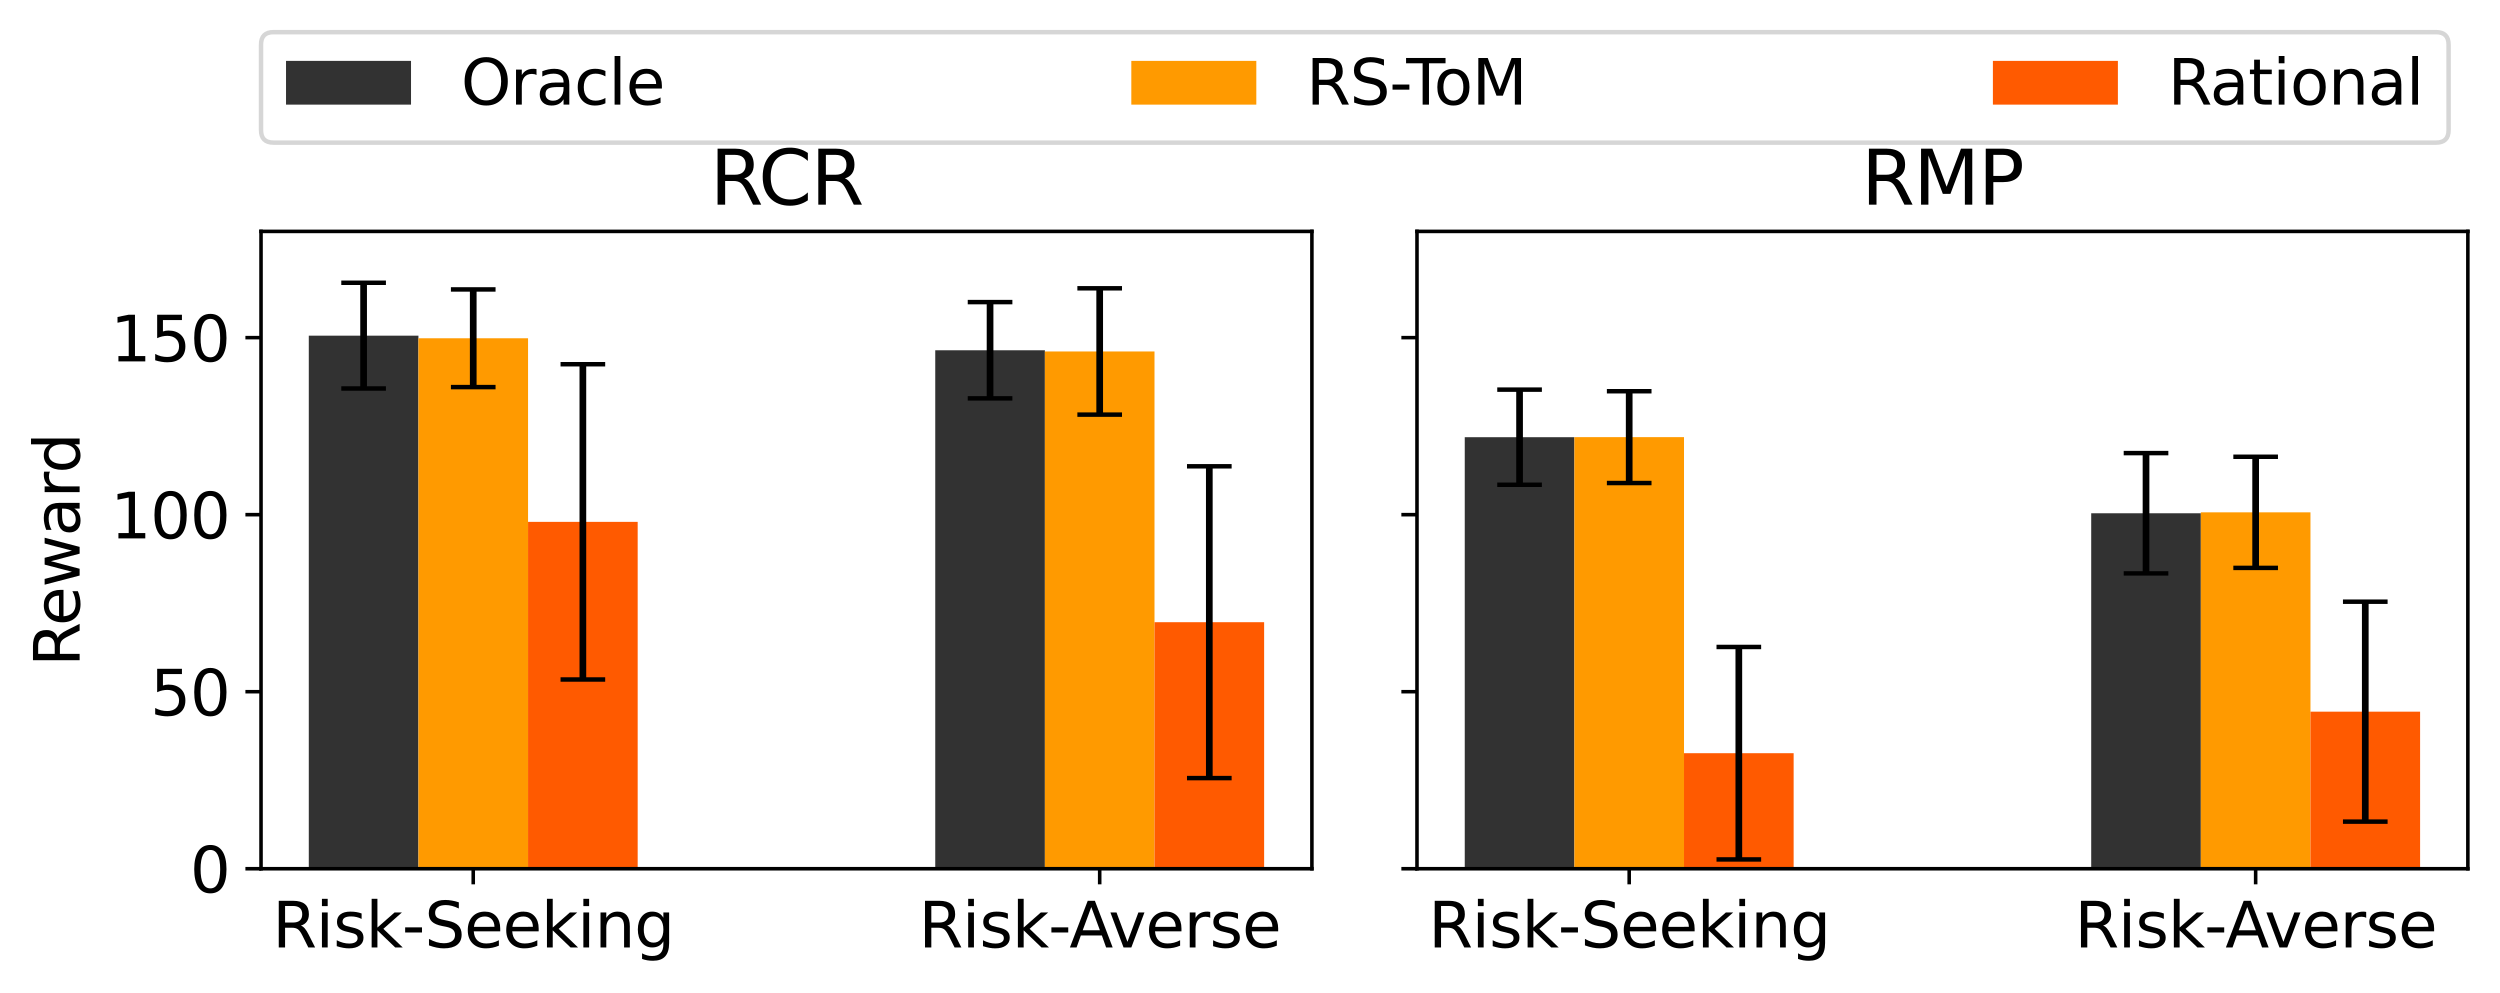 <?xml version="1.0" encoding="utf-8" standalone="no"?>
<!DOCTYPE svg PUBLIC "-//W3C//DTD SVG 1.1//EN"
  "http://www.w3.org/Graphics/SVG/1.1/DTD/svg11.dtd">
<svg xmlns:xlink="http://www.w3.org/1999/xlink" width="560.022pt" height="222.349pt" viewBox="0 0 560.022 222.349" xmlns="http://www.w3.org/2000/svg" version="1.1">
 <defs>
  <style type="text/css">*{stroke-linejoin: round; stroke-linecap: butt}</style>
 </defs>
 <g id="figure_1">
  <g id="patch_1">
   <path d="M 0 222.349 
L 560.022 222.349 
L 560.022 -0 
L 0 -0 
z
" style="fill: #ffffff"/>
  </g>
  <g id="axes_1">
   <g id="patch_2">
    <path d="M 58.472 194.6 
L 293.877 194.6 
L 293.877 51.84 
L 58.472 51.84 
z
" style="fill: #ffffff"/>
   </g>
   <g id="patch_3">
    <path d="M 69.172 194.6 
L 93.73 194.6 
L 93.73 75.189 
L 69.172 75.189 
z
" clip-path="url(#p678620bc05)" style="fill: #323232"/>
   </g>
   <g id="patch_4">
    <path d="M 209.503 194.6 
L 234.061 194.6 
L 234.061 78.457 
L 209.503 78.457 
z
" clip-path="url(#p678620bc05)" style="fill: #323232"/>
   </g>
   <g id="patch_5">
    <path d="M 93.73 194.6 
L 118.288 194.6 
L 118.288 75.776 
L 93.73 75.776 
z
" clip-path="url(#p678620bc05)" style="fill: #ff9a00"/>
   </g>
   <g id="patch_6">
    <path d="M 234.061 194.6 
L 258.619 194.6 
L 258.619 78.726 
L 234.061 78.726 
z
" clip-path="url(#p678620bc05)" style="fill: #ff9a00"/>
   </g>
   <g id="patch_7">
    <path d="M 118.288 194.6 
L 142.846 194.6 
L 142.846 116.907 
L 118.288 116.907 
z
" clip-path="url(#p678620bc05)" style="fill: #ff5a00"/>
   </g>
   <g id="patch_8">
    <path d="M 258.619 194.6 
L 283.176 194.6 
L 283.176 139.384 
L 258.619 139.384 
z
" clip-path="url(#p678620bc05)" style="fill: #ff5a00"/>
   </g>
   <g id="matplotlib.axis_1">
    <g id="xtick_1">
     <g id="line2d_1">
      <defs>
       <path id="ma32b22a7ff" d="M 0 0 
L 0 3.5 
" style="stroke: #000000; stroke-width: 0.8"/>
      </defs>
      <g>
       <use xlink:href="#ma32b22a7ff" x="106.009" y="194.6" style="stroke: #000000; stroke-width: 0.8"/>
      </g>
     </g>
     <g id="text_1">
      <!-- Risk-Seeking -->
      <g transform="translate(61.038 212.238) scale(0.14 -0.14)">
       <defs>
        <path id="DejaVuSans-52" d="M 2841 2188 
Q 3044 2119 3236 1894 
Q 3428 1669 3622 1275 
L 4263 0 
L 3584 0 
L 2988 1197 
Q 2756 1666 2539 1819 
Q 2322 1972 1947 1972 
L 1259 1972 
L 1259 0 
L 628 0 
L 628 4666 
L 2053 4666 
Q 2853 4666 3247 4331 
Q 3641 3997 3641 3322 
Q 3641 2881 3436 2590 
Q 3231 2300 2841 2188 
z
M 1259 4147 
L 1259 2491 
L 2053 2491 
Q 2509 2491 2742 2702 
Q 2975 2913 2975 3322 
Q 2975 3731 2742 3939 
Q 2509 4147 2053 4147 
L 1259 4147 
z
" transform="scale(0.016)"/>
        <path id="DejaVuSans-69" d="M 603 3500 
L 1178 3500 
L 1178 0 
L 603 0 
L 603 3500 
z
M 603 4863 
L 1178 4863 
L 1178 4134 
L 603 4134 
L 603 4863 
z
" transform="scale(0.016)"/>
        <path id="DejaVuSans-73" d="M 2834 3397 
L 2834 2853 
Q 2591 2978 2328 3040 
Q 2066 3103 1784 3103 
Q 1356 3103 1142 2972 
Q 928 2841 928 2578 
Q 928 2378 1081 2264 
Q 1234 2150 1697 2047 
L 1894 2003 
Q 2506 1872 2764 1633 
Q 3022 1394 3022 966 
Q 3022 478 2636 193 
Q 2250 -91 1575 -91 
Q 1294 -91 989 -36 
Q 684 19 347 128 
L 347 722 
Q 666 556 975 473 
Q 1284 391 1588 391 
Q 1994 391 2212 530 
Q 2431 669 2431 922 
Q 2431 1156 2273 1281 
Q 2116 1406 1581 1522 
L 1381 1569 
Q 847 1681 609 1914 
Q 372 2147 372 2553 
Q 372 3047 722 3315 
Q 1072 3584 1716 3584 
Q 2034 3584 2315 3537 
Q 2597 3491 2834 3397 
z
" transform="scale(0.016)"/>
        <path id="DejaVuSans-6b" d="M 581 4863 
L 1159 4863 
L 1159 1991 
L 2875 3500 
L 3609 3500 
L 1753 1863 
L 3688 0 
L 2938 0 
L 1159 1709 
L 1159 0 
L 581 0 
L 581 4863 
z
" transform="scale(0.016)"/>
        <path id="DejaVuSans-2d" d="M 313 2009 
L 1997 2009 
L 1997 1497 
L 313 1497 
L 313 2009 
z
" transform="scale(0.016)"/>
        <path id="DejaVuSans-53" d="M 3425 4513 
L 3425 3897 
Q 3066 4069 2747 4153 
Q 2428 4238 2131 4238 
Q 1616 4238 1336 4038 
Q 1056 3838 1056 3469 
Q 1056 3159 1242 3001 
Q 1428 2844 1947 2747 
L 2328 2669 
Q 3034 2534 3370 2195 
Q 3706 1856 3706 1288 
Q 3706 609 3251 259 
Q 2797 -91 1919 -91 
Q 1588 -91 1214 -16 
Q 841 59 441 206 
L 441 856 
Q 825 641 1194 531 
Q 1563 422 1919 422 
Q 2459 422 2753 634 
Q 3047 847 3047 1241 
Q 3047 1584 2836 1778 
Q 2625 1972 2144 2069 
L 1759 2144 
Q 1053 2284 737 2584 
Q 422 2884 422 3419 
Q 422 4038 858 4394 
Q 1294 4750 2059 4750 
Q 2388 4750 2728 4690 
Q 3069 4631 3425 4513 
z
" transform="scale(0.016)"/>
        <path id="DejaVuSans-65" d="M 3597 1894 
L 3597 1613 
L 953 1613 
Q 991 1019 1311 708 
Q 1631 397 2203 397 
Q 2534 397 2845 478 
Q 3156 559 3463 722 
L 3463 178 
Q 3153 47 2828 -22 
Q 2503 -91 2169 -91 
Q 1331 -91 842 396 
Q 353 884 353 1716 
Q 353 2575 817 3079 
Q 1281 3584 2069 3584 
Q 2775 3584 3186 3129 
Q 3597 2675 3597 1894 
z
M 3022 2063 
Q 3016 2534 2758 2815 
Q 2500 3097 2075 3097 
Q 1594 3097 1305 2825 
Q 1016 2553 972 2059 
L 3022 2063 
z
" transform="scale(0.016)"/>
        <path id="DejaVuSans-6e" d="M 3513 2113 
L 3513 0 
L 2938 0 
L 2938 2094 
Q 2938 2591 2744 2837 
Q 2550 3084 2163 3084 
Q 1697 3084 1428 2787 
Q 1159 2491 1159 1978 
L 1159 0 
L 581 0 
L 581 3500 
L 1159 3500 
L 1159 2956 
Q 1366 3272 1645 3428 
Q 1925 3584 2291 3584 
Q 2894 3584 3203 3211 
Q 3513 2838 3513 2113 
z
" transform="scale(0.016)"/>
        <path id="DejaVuSans-67" d="M 2906 1791 
Q 2906 2416 2648 2759 
Q 2391 3103 1925 3103 
Q 1463 3103 1205 2759 
Q 947 2416 947 1791 
Q 947 1169 1205 825 
Q 1463 481 1925 481 
Q 2391 481 2648 825 
Q 2906 1169 2906 1791 
z
M 3481 434 
Q 3481 -459 3084 -895 
Q 2688 -1331 1869 -1331 
Q 1566 -1331 1297 -1286 
Q 1028 -1241 775 -1147 
L 775 -588 
Q 1028 -725 1275 -790 
Q 1522 -856 1778 -856 
Q 2344 -856 2625 -561 
Q 2906 -266 2906 331 
L 2906 616 
Q 2728 306 2450 153 
Q 2172 0 1784 0 
Q 1141 0 747 490 
Q 353 981 353 1791 
Q 353 2603 747 3093 
Q 1141 3584 1784 3584 
Q 2172 3584 2450 3431 
Q 2728 3278 2906 2969 
L 2906 3500 
L 3481 3500 
L 3481 434 
z
" transform="scale(0.016)"/>
       </defs>
       <use xlink:href="#DejaVuSans-52"/>
       <use xlink:href="#DejaVuSans-69" x="69.482"/>
       <use xlink:href="#DejaVuSans-73" x="97.266"/>
       <use xlink:href="#DejaVuSans-6b" x="149.365"/>
       <use xlink:href="#DejaVuSans-2d" x="207.275"/>
       <use xlink:href="#DejaVuSans-53" x="243.359"/>
       <use xlink:href="#DejaVuSans-65" x="306.836"/>
       <use xlink:href="#DejaVuSans-65" x="368.359"/>
       <use xlink:href="#DejaVuSans-6b" x="429.883"/>
       <use xlink:href="#DejaVuSans-69" x="487.793"/>
       <use xlink:href="#DejaVuSans-6e" x="515.576"/>
       <use xlink:href="#DejaVuSans-67" x="578.955"/>
      </g>
     </g>
    </g>
    <g id="xtick_2">
     <g id="line2d_2">
      <g>
       <use xlink:href="#ma32b22a7ff" x="246.34" y="194.6" style="stroke: #000000; stroke-width: 0.8"/>
      </g>
     </g>
     <g id="text_2">
      <!-- Risk-Averse -->
      <g transform="translate(205.804 212.238) scale(0.14 -0.14)">
       <defs>
        <path id="DejaVuSans-41" d="M 2188 4044 
L 1331 1722 
L 3047 1722 
L 2188 4044 
z
M 1831 4666 
L 2547 4666 
L 4325 0 
L 3669 0 
L 3244 1197 
L 1141 1197 
L 716 0 
L 50 0 
L 1831 4666 
z
" transform="scale(0.016)"/>
        <path id="DejaVuSans-76" d="M 191 3500 
L 800 3500 
L 1894 563 
L 2988 3500 
L 3597 3500 
L 2284 0 
L 1503 0 
L 191 3500 
z
" transform="scale(0.016)"/>
        <path id="DejaVuSans-72" d="M 2631 2963 
Q 2534 3019 2420 3045 
Q 2306 3072 2169 3072 
Q 1681 3072 1420 2755 
Q 1159 2438 1159 1844 
L 1159 0 
L 581 0 
L 581 3500 
L 1159 3500 
L 1159 2956 
Q 1341 3275 1631 3429 
Q 1922 3584 2338 3584 
Q 2397 3584 2469 3576 
Q 2541 3569 2628 3553 
L 2631 2963 
z
" transform="scale(0.016)"/>
       </defs>
       <use xlink:href="#DejaVuSans-52"/>
       <use xlink:href="#DejaVuSans-69" x="69.482"/>
       <use xlink:href="#DejaVuSans-73" x="97.266"/>
       <use xlink:href="#DejaVuSans-6b" x="149.365"/>
       <use xlink:href="#DejaVuSans-2d" x="207.275"/>
       <use xlink:href="#DejaVuSans-41" x="241.109"/>
       <use xlink:href="#DejaVuSans-76" x="303.643"/>
       <use xlink:href="#DejaVuSans-65" x="362.822"/>
       <use xlink:href="#DejaVuSans-72" x="424.346"/>
       <use xlink:href="#DejaVuSans-73" x="465.459"/>
       <use xlink:href="#DejaVuSans-65" x="517.559"/>
      </g>
     </g>
    </g>
   </g>
   <g id="matplotlib.axis_2">
    <g id="ytick_1">
     <g id="line2d_3">
      <defs>
       <path id="ma77610ce32" d="M 0 0 
L -3.5 0 
" style="stroke: #000000; stroke-width: 0.8"/>
      </defs>
      <g>
       <use xlink:href="#ma77610ce32" x="58.472" y="194.6" style="stroke: #000000; stroke-width: 0.8"/>
      </g>
     </g>
     <g id="text_3">
      <!-- 0 -->
      <g transform="translate(42.564 199.919) scale(0.14 -0.14)">
       <defs>
        <path id="DejaVuSans-30" d="M 2034 4250 
Q 1547 4250 1301 3770 
Q 1056 3291 1056 2328 
Q 1056 1369 1301 889 
Q 1547 409 2034 409 
Q 2525 409 2770 889 
Q 3016 1369 3016 2328 
Q 3016 3291 2770 3770 
Q 2525 4250 2034 4250 
z
M 2034 4750 
Q 2819 4750 3233 4129 
Q 3647 3509 3647 2328 
Q 3647 1150 3233 529 
Q 2819 -91 2034 -91 
Q 1250 -91 836 529 
Q 422 1150 422 2328 
Q 422 3509 836 4129 
Q 1250 4750 2034 4750 
z
" transform="scale(0.016)"/>
       </defs>
       <use xlink:href="#DejaVuSans-30"/>
      </g>
     </g>
    </g>
    <g id="ytick_2">
     <g id="line2d_4">
      <g>
       <use xlink:href="#ma77610ce32" x="58.472" y="154.944" style="stroke: #000000; stroke-width: 0.8"/>
      </g>
     </g>
     <g id="text_4">
      <!-- 50 -->
      <g transform="translate(33.657 160.263) scale(0.14 -0.14)">
       <defs>
        <path id="DejaVuSans-35" d="M 691 4666 
L 3169 4666 
L 3169 4134 
L 1269 4134 
L 1269 2991 
Q 1406 3038 1543 3061 
Q 1681 3084 1819 3084 
Q 2600 3084 3056 2656 
Q 3513 2228 3513 1497 
Q 3513 744 3044 326 
Q 2575 -91 1722 -91 
Q 1428 -91 1123 -41 
Q 819 9 494 109 
L 494 744 
Q 775 591 1075 516 
Q 1375 441 1709 441 
Q 2250 441 2565 725 
Q 2881 1009 2881 1497 
Q 2881 1984 2565 2268 
Q 2250 2553 1709 2553 
Q 1456 2553 1204 2497 
Q 953 2441 691 2322 
L 691 4666 
z
" transform="scale(0.016)"/>
       </defs>
       <use xlink:href="#DejaVuSans-35"/>
       <use xlink:href="#DejaVuSans-30" x="63.623"/>
      </g>
     </g>
    </g>
    <g id="ytick_3">
     <g id="line2d_5">
      <g>
       <use xlink:href="#ma77610ce32" x="58.472" y="115.289" style="stroke: #000000; stroke-width: 0.8"/>
      </g>
     </g>
     <g id="text_5">
      <!-- 100 -->
      <g transform="translate(24.749 120.608) scale(0.14 -0.14)">
       <defs>
        <path id="DejaVuSans-31" d="M 794 531 
L 1825 531 
L 1825 4091 
L 703 3866 
L 703 4441 
L 1819 4666 
L 2450 4666 
L 2450 531 
L 3481 531 
L 3481 0 
L 794 0 
L 794 531 
z
" transform="scale(0.016)"/>
       </defs>
       <use xlink:href="#DejaVuSans-31"/>
       <use xlink:href="#DejaVuSans-30" x="63.623"/>
       <use xlink:href="#DejaVuSans-30" x="127.246"/>
      </g>
     </g>
    </g>
    <g id="ytick_4">
     <g id="line2d_6">
      <g>
       <use xlink:href="#ma77610ce32" x="58.472" y="75.633" style="stroke: #000000; stroke-width: 0.8"/>
      </g>
     </g>
     <g id="text_6">
      <!-- 150 -->
      <g transform="translate(24.749 80.952) scale(0.14 -0.14)">
       <use xlink:href="#DejaVuSans-31"/>
       <use xlink:href="#DejaVuSans-35" x="63.623"/>
       <use xlink:href="#DejaVuSans-30" x="127.246"/>
      </g>
     </g>
    </g>
    <g id="text_7">
     <!-- Reward -->
     <g transform="translate(17.838 149.29) rotate(-90) scale(0.14 -0.14)">
      <defs>
       <path id="DejaVuSans-77" d="M 269 3500 
L 844 3500 
L 1563 769 
L 2278 3500 
L 2956 3500 
L 3675 769 
L 4391 3500 
L 4966 3500 
L 4050 0 
L 3372 0 
L 2619 2869 
L 1863 0 
L 1184 0 
L 269 3500 
z
" transform="scale(0.016)"/>
       <path id="DejaVuSans-61" d="M 2194 1759 
Q 1497 1759 1228 1600 
Q 959 1441 959 1056 
Q 959 750 1161 570 
Q 1363 391 1709 391 
Q 2188 391 2477 730 
Q 2766 1069 2766 1631 
L 2766 1759 
L 2194 1759 
z
M 3341 1997 
L 3341 0 
L 2766 0 
L 2766 531 
Q 2569 213 2275 61 
Q 1981 -91 1556 -91 
Q 1019 -91 701 211 
Q 384 513 384 1019 
Q 384 1609 779 1909 
Q 1175 2209 1959 2209 
L 2766 2209 
L 2766 2266 
Q 2766 2663 2505 2880 
Q 2244 3097 1772 3097 
Q 1472 3097 1187 3025 
Q 903 2953 641 2809 
L 641 3341 
Q 956 3463 1253 3523 
Q 1550 3584 1831 3584 
Q 2591 3584 2966 3190 
Q 3341 2797 3341 1997 
z
" transform="scale(0.016)"/>
       <path id="DejaVuSans-64" d="M 2906 2969 
L 2906 4863 
L 3481 4863 
L 3481 0 
L 2906 0 
L 2906 525 
Q 2725 213 2448 61 
Q 2172 -91 1784 -91 
Q 1150 -91 751 415 
Q 353 922 353 1747 
Q 353 2572 751 3078 
Q 1150 3584 1784 3584 
Q 2172 3584 2448 3432 
Q 2725 3281 2906 2969 
z
M 947 1747 
Q 947 1113 1208 752 
Q 1469 391 1925 391 
Q 2381 391 2643 752 
Q 2906 1113 2906 1747 
Q 2906 2381 2643 2742 
Q 2381 3103 1925 3103 
Q 1469 3103 1208 2742 
Q 947 2381 947 1747 
z
" transform="scale(0.016)"/>
      </defs>
      <use xlink:href="#DejaVuSans-52"/>
      <use xlink:href="#DejaVuSans-65" x="64.982"/>
      <use xlink:href="#DejaVuSans-77" x="126.506"/>
      <use xlink:href="#DejaVuSans-61" x="208.293"/>
      <use xlink:href="#DejaVuSans-72" x="269.572"/>
      <use xlink:href="#DejaVuSans-64" x="308.936"/>
     </g>
    </g>
   </g>
   <g id="LineCollection_1">
    <path d="M 81.451 87.03 
L 81.451 63.349 
" clip-path="url(#p678620bc05)" style="fill: none; stroke: #000000; stroke-width: 1.5"/>
    <path d="M 221.782 89.242 
L 221.782 67.671 
" clip-path="url(#p678620bc05)" style="fill: none; stroke: #000000; stroke-width: 1.5"/>
   </g>
   <g id="line2d_7">
    <defs>
     <path id="m794e093415" d="M 5 0 
L -5 -0 
" style="stroke: #000000"/>
    </defs>
    <g clip-path="url(#p678620bc05)">
     <use xlink:href="#m794e093415" x="81.451" y="87.03" style="stroke: #000000"/>
     <use xlink:href="#m794e093415" x="221.782" y="89.242" style="stroke: #000000"/>
    </g>
   </g>
   <g id="line2d_8">
    <g clip-path="url(#p678620bc05)">
     <use xlink:href="#m794e093415" x="81.451" y="63.349" style="stroke: #000000"/>
     <use xlink:href="#m794e093415" x="221.782" y="67.671" style="stroke: #000000"/>
    </g>
   </g>
   <g id="LineCollection_2">
    <path d="M 106.009 86.719 
L 106.009 64.833 
" clip-path="url(#p678620bc05)" style="fill: none; stroke: #000000; stroke-width: 1.5"/>
    <path d="M 246.34 92.878 
L 246.34 64.575 
" clip-path="url(#p678620bc05)" style="fill: none; stroke: #000000; stroke-width: 1.5"/>
   </g>
   <g id="line2d_9">
    <g clip-path="url(#p678620bc05)">
     <use xlink:href="#m794e093415" x="106.009" y="86.719" style="stroke: #000000"/>
     <use xlink:href="#m794e093415" x="246.34" y="92.878" style="stroke: #000000"/>
    </g>
   </g>
   <g id="line2d_10">
    <g clip-path="url(#p678620bc05)">
     <use xlink:href="#m794e093415" x="106.009" y="64.833" style="stroke: #000000"/>
     <use xlink:href="#m794e093415" x="246.34" y="64.575" style="stroke: #000000"/>
    </g>
   </g>
   <g id="LineCollection_3">
    <path d="M 130.567 152.218 
L 130.567 81.596 
" clip-path="url(#p678620bc05)" style="fill: none; stroke: #000000; stroke-width: 1.5"/>
    <path d="M 270.897 174.308 
L 270.897 104.459 
" clip-path="url(#p678620bc05)" style="fill: none; stroke: #000000; stroke-width: 1.5"/>
   </g>
   <g id="line2d_11">
    <g clip-path="url(#p678620bc05)">
     <use xlink:href="#m794e093415" x="130.567" y="152.218" style="stroke: #000000"/>
     <use xlink:href="#m794e093415" x="270.897" y="174.308" style="stroke: #000000"/>
    </g>
   </g>
   <g id="line2d_12">
    <g clip-path="url(#p678620bc05)">
     <use xlink:href="#m794e093415" x="130.567" y="81.596" style="stroke: #000000"/>
     <use xlink:href="#m794e093415" x="270.897" y="104.459" style="stroke: #000000"/>
    </g>
   </g>
   <g id="patch_9">
    <path d="M 58.472 194.6 
L 58.472 51.84 
" style="fill: none; stroke: #000000; stroke-width: 0.8; stroke-linejoin: miter; stroke-linecap: square"/>
   </g>
   <g id="patch_10">
    <path d="M 293.877 194.6 
L 293.877 51.84 
" style="fill: none; stroke: #000000; stroke-width: 0.8; stroke-linejoin: miter; stroke-linecap: square"/>
   </g>
   <g id="patch_11">
    <path d="M 58.472 194.6 
L 293.877 194.6 
" style="fill: none; stroke: #000000; stroke-width: 0.8; stroke-linejoin: miter; stroke-linecap: square"/>
   </g>
   <g id="patch_12">
    <path d="M 58.472 51.84 
L 293.877 51.84 
" style="fill: none; stroke: #000000; stroke-width: 0.8; stroke-linejoin: miter; stroke-linecap: square"/>
   </g>
   <g id="text_8">
    <!-- RCR -->
    <g transform="translate(159.055 45.84) scale(0.168 -0.168)">
     <defs>
      <path id="DejaVuSans-43" d="M 4122 4306 
L 4122 3641 
Q 3803 3938 3442 4084 
Q 3081 4231 2675 4231 
Q 1875 4231 1450 3742 
Q 1025 3253 1025 2328 
Q 1025 1406 1450 917 
Q 1875 428 2675 428 
Q 3081 428 3442 575 
Q 3803 722 4122 1019 
L 4122 359 
Q 3791 134 3420 21 
Q 3050 -91 2638 -91 
Q 1578 -91 968 557 
Q 359 1206 359 2328 
Q 359 3453 968 4101 
Q 1578 4750 2638 4750 
Q 3056 4750 3426 4639 
Q 3797 4528 4122 4306 
z
" transform="scale(0.016)"/>
     </defs>
     <use xlink:href="#DejaVuSans-52"/>
     <use xlink:href="#DejaVuSans-43" x="64.482"/>
     <use xlink:href="#DejaVuSans-52" x="134.307"/>
    </g>
   </g>
  </g>
  <g id="axes_2">
   <g id="patch_13">
    <path d="M 317.417 194.6 
L 552.822 194.6 
L 552.822 51.84 
L 317.417 51.84 
z
" style="fill: #ffffff"/>
   </g>
   <g id="patch_14">
    <path d="M 328.117 194.6 
L 352.675 194.6 
L 352.675 97.936 
L 328.117 97.936 
z
" clip-path="url(#p308253d0e5)" style="fill: #323232"/>
   </g>
   <g id="patch_15">
    <path d="M 468.448 194.6 
L 493.006 194.6 
L 493.006 114.972 
L 468.448 114.972 
z
" clip-path="url(#p308253d0e5)" style="fill: #323232"/>
   </g>
   <g id="patch_16">
    <path d="M 352.675 194.6 
L 377.233 194.6 
L 377.233 97.92 
L 352.675 97.92 
z
" clip-path="url(#p308253d0e5)" style="fill: #ff9a00"/>
   </g>
   <g id="patch_17">
    <path d="M 493.006 194.6 
L 517.564 194.6 
L 517.564 114.765 
L 493.006 114.765 
z
" clip-path="url(#p308253d0e5)" style="fill: #ff9a00"/>
   </g>
   <g id="patch_18">
    <path d="M 377.233 194.6 
L 401.791 194.6 
L 401.791 168.729 
L 377.233 168.729 
z
" clip-path="url(#p308253d0e5)" style="fill: #ff5a00"/>
   </g>
   <g id="patch_19">
    <path d="M 517.564 194.6 
L 542.122 194.6 
L 542.122 159.418 
L 517.564 159.418 
z
" clip-path="url(#p308253d0e5)" style="fill: #ff5a00"/>
   </g>
   <g id="matplotlib.axis_3">
    <g id="xtick_3">
     <g id="line2d_13">
      <g>
       <use xlink:href="#ma32b22a7ff" x="364.954" y="194.6" style="stroke: #000000; stroke-width: 0.8"/>
      </g>
     </g>
     <g id="text_9">
      <!-- Risk-Seeking -->
      <g transform="translate(319.984 212.238) scale(0.14 -0.14)">
       <use xlink:href="#DejaVuSans-52"/>
       <use xlink:href="#DejaVuSans-69" x="69.482"/>
       <use xlink:href="#DejaVuSans-73" x="97.266"/>
       <use xlink:href="#DejaVuSans-6b" x="149.365"/>
       <use xlink:href="#DejaVuSans-2d" x="207.275"/>
       <use xlink:href="#DejaVuSans-53" x="243.359"/>
       <use xlink:href="#DejaVuSans-65" x="306.836"/>
       <use xlink:href="#DejaVuSans-65" x="368.359"/>
       <use xlink:href="#DejaVuSans-6b" x="429.883"/>
       <use xlink:href="#DejaVuSans-69" x="487.793"/>
       <use xlink:href="#DejaVuSans-6e" x="515.576"/>
       <use xlink:href="#DejaVuSans-67" x="578.955"/>
      </g>
     </g>
    </g>
    <g id="xtick_4">
     <g id="line2d_14">
      <g>
       <use xlink:href="#ma32b22a7ff" x="505.285" y="194.6" style="stroke: #000000; stroke-width: 0.8"/>
      </g>
     </g>
     <g id="text_10">
      <!-- Risk-Averse -->
      <g transform="translate(464.749 212.238) scale(0.14 -0.14)">
       <use xlink:href="#DejaVuSans-52"/>
       <use xlink:href="#DejaVuSans-69" x="69.482"/>
       <use xlink:href="#DejaVuSans-73" x="97.266"/>
       <use xlink:href="#DejaVuSans-6b" x="149.365"/>
       <use xlink:href="#DejaVuSans-2d" x="207.275"/>
       <use xlink:href="#DejaVuSans-41" x="241.109"/>
       <use xlink:href="#DejaVuSans-76" x="303.643"/>
       <use xlink:href="#DejaVuSans-65" x="362.822"/>
       <use xlink:href="#DejaVuSans-72" x="424.346"/>
       <use xlink:href="#DejaVuSans-73" x="465.459"/>
       <use xlink:href="#DejaVuSans-65" x="517.559"/>
      </g>
     </g>
    </g>
   </g>
   <g id="matplotlib.axis_4">
    <g id="ytick_5">
     <g id="line2d_15">
      <g>
       <use xlink:href="#ma77610ce32" x="317.417" y="194.6" style="stroke: #000000; stroke-width: 0.8"/>
      </g>
     </g>
    </g>
    <g id="ytick_6">
     <g id="line2d_16">
      <g>
       <use xlink:href="#ma77610ce32" x="317.417" y="154.944" style="stroke: #000000; stroke-width: 0.8"/>
      </g>
     </g>
    </g>
    <g id="ytick_7">
     <g id="line2d_17">
      <g>
       <use xlink:href="#ma77610ce32" x="317.417" y="115.289" style="stroke: #000000; stroke-width: 0.8"/>
      </g>
     </g>
    </g>
    <g id="ytick_8">
     <g id="line2d_18">
      <g>
       <use xlink:href="#ma77610ce32" x="317.417" y="75.633" style="stroke: #000000; stroke-width: 0.8"/>
      </g>
     </g>
    </g>
   </g>
   <g id="LineCollection_4">
    <path d="M 340.396 108.59 
L 340.396 87.281 
" clip-path="url(#p308253d0e5)" style="fill: none; stroke: #000000; stroke-width: 1.5"/>
    <path d="M 480.727 128.446 
L 480.727 101.497 
" clip-path="url(#p308253d0e5)" style="fill: none; stroke: #000000; stroke-width: 1.5"/>
   </g>
   <g id="line2d_19">
    <g clip-path="url(#p308253d0e5)">
     <use xlink:href="#m794e093415" x="340.396" y="108.59" style="stroke: #000000"/>
     <use xlink:href="#m794e093415" x="480.727" y="128.446" style="stroke: #000000"/>
    </g>
   </g>
   <g id="line2d_20">
    <g clip-path="url(#p308253d0e5)">
     <use xlink:href="#m794e093415" x="340.396" y="87.281" style="stroke: #000000"/>
     <use xlink:href="#m794e093415" x="480.727" y="101.497" style="stroke: #000000"/>
    </g>
   </g>
   <g id="LineCollection_5">
    <path d="M 364.954 108.199 
L 364.954 87.64 
" clip-path="url(#p308253d0e5)" style="fill: none; stroke: #000000; stroke-width: 1.5"/>
    <path d="M 505.285 127.214 
L 505.285 102.317 
" clip-path="url(#p308253d0e5)" style="fill: none; stroke: #000000; stroke-width: 1.5"/>
   </g>
   <g id="line2d_21">
    <g clip-path="url(#p308253d0e5)">
     <use xlink:href="#m794e093415" x="364.954" y="108.199" style="stroke: #000000"/>
     <use xlink:href="#m794e093415" x="505.285" y="127.214" style="stroke: #000000"/>
    </g>
   </g>
   <g id="line2d_22">
    <g clip-path="url(#p308253d0e5)">
     <use xlink:href="#m794e093415" x="364.954" y="87.64" style="stroke: #000000"/>
     <use xlink:href="#m794e093415" x="505.285" y="102.317" style="stroke: #000000"/>
    </g>
   </g>
   <g id="LineCollection_6">
    <path d="M 389.512 192.526 
L 389.512 144.931 
" clip-path="url(#p308253d0e5)" style="fill: none; stroke: #000000; stroke-width: 1.5"/>
    <path d="M 529.843 184.055 
L 529.843 134.78 
" clip-path="url(#p308253d0e5)" style="fill: none; stroke: #000000; stroke-width: 1.5"/>
   </g>
   <g id="line2d_23">
    <g clip-path="url(#p308253d0e5)">
     <use xlink:href="#m794e093415" x="389.512" y="192.526" style="stroke: #000000"/>
     <use xlink:href="#m794e093415" x="529.843" y="184.055" style="stroke: #000000"/>
    </g>
   </g>
   <g id="line2d_24">
    <g clip-path="url(#p308253d0e5)">
     <use xlink:href="#m794e093415" x="389.512" y="144.931" style="stroke: #000000"/>
     <use xlink:href="#m794e093415" x="529.843" y="134.78" style="stroke: #000000"/>
    </g>
   </g>
   <g id="patch_20">
    <path d="M 317.417 194.6 
L 317.417 51.84 
" style="fill: none; stroke: #000000; stroke-width: 0.8; stroke-linejoin: miter; stroke-linecap: square"/>
   </g>
   <g id="patch_21">
    <path d="M 552.822 194.6 
L 552.822 51.84 
" style="fill: none; stroke: #000000; stroke-width: 0.8; stroke-linejoin: miter; stroke-linecap: square"/>
   </g>
   <g id="patch_22">
    <path d="M 317.417 194.6 
L 552.822 194.6 
" style="fill: none; stroke: #000000; stroke-width: 0.8; stroke-linejoin: miter; stroke-linecap: square"/>
   </g>
   <g id="patch_23">
    <path d="M 317.417 51.84 
L 552.822 51.84 
" style="fill: none; stroke: #000000; stroke-width: 0.8; stroke-linejoin: miter; stroke-linecap: square"/>
   </g>
   <g id="text_11">
    <!-- RMP -->
    <g transform="translate(416.97 45.84) scale(0.168 -0.168)">
     <defs>
      <path id="DejaVuSans-4d" d="M 628 4666 
L 1569 4666 
L 2759 1491 
L 3956 4666 
L 4897 4666 
L 4897 0 
L 4281 0 
L 4281 4097 
L 3078 897 
L 2444 897 
L 1241 4097 
L 1241 0 
L 628 0 
L 628 4666 
z
" transform="scale(0.016)"/>
      <path id="DejaVuSans-50" d="M 1259 4147 
L 1259 2394 
L 2053 2394 
Q 2494 2394 2734 2622 
Q 2975 2850 2975 3272 
Q 2975 3691 2734 3919 
Q 2494 4147 2053 4147 
L 1259 4147 
z
M 628 4666 
L 2053 4666 
Q 2838 4666 3239 4311 
Q 3641 3956 3641 3272 
Q 3641 2581 3239 2228 
Q 2838 1875 2053 1875 
L 1259 1875 
L 1259 0 
L 628 0 
L 628 4666 
z
" transform="scale(0.016)"/>
     </defs>
     <use xlink:href="#DejaVuSans-52"/>
     <use xlink:href="#DejaVuSans-4d" x="69.482"/>
     <use xlink:href="#DejaVuSans-50" x="155.762"/>
    </g>
   </g>
   <g id="legend_1">
    <g id="patch_24">
     <path d="M 61.272 31.949 
L 545.704 31.949 
Q 548.504 31.949 548.504 29.149 
L 548.504 10 
Q 548.504 7.2 545.704 7.2 
L 61.272 7.2 
Q 58.472 7.2 58.472 10 
L 58.472 29.149 
Q 58.472 31.949 61.272 31.949 
z
" style="fill: #ffffff; opacity: 0.8; stroke: #cccccc; stroke-linejoin: miter"/>
    </g>
    <g id="patch_25">
     <path d="M 64.072 23.438 
L 92.072 23.438 
L 92.072 13.638 
L 64.072 13.638 
z
" style="fill: #323232"/>
    </g>
    <g id="text_12">
     <!-- Oracle -->
     <g transform="translate(103.272 23.438) scale(0.14 -0.14)">
      <defs>
       <path id="DejaVuSans-4f" d="M 2522 4238 
Q 1834 4238 1429 3725 
Q 1025 3213 1025 2328 
Q 1025 1447 1429 934 
Q 1834 422 2522 422 
Q 3209 422 3611 934 
Q 4013 1447 4013 2328 
Q 4013 3213 3611 3725 
Q 3209 4238 2522 4238 
z
M 2522 4750 
Q 3503 4750 4090 4092 
Q 4678 3434 4678 2328 
Q 4678 1225 4090 567 
Q 3503 -91 2522 -91 
Q 1538 -91 948 565 
Q 359 1222 359 2328 
Q 359 3434 948 4092 
Q 1538 4750 2522 4750 
z
" transform="scale(0.016)"/>
       <path id="DejaVuSans-63" d="M 3122 3366 
L 3122 2828 
Q 2878 2963 2633 3030 
Q 2388 3097 2138 3097 
Q 1578 3097 1268 2742 
Q 959 2388 959 1747 
Q 959 1106 1268 751 
Q 1578 397 2138 397 
Q 2388 397 2633 464 
Q 2878 531 3122 666 
L 3122 134 
Q 2881 22 2623 -34 
Q 2366 -91 2075 -91 
Q 1284 -91 818 406 
Q 353 903 353 1747 
Q 353 2603 823 3093 
Q 1294 3584 2113 3584 
Q 2378 3584 2631 3529 
Q 2884 3475 3122 3366 
z
" transform="scale(0.016)"/>
       <path id="DejaVuSans-6c" d="M 603 4863 
L 1178 4863 
L 1178 0 
L 603 0 
L 603 4863 
z
" transform="scale(0.016)"/>
      </defs>
      <use xlink:href="#DejaVuSans-4f"/>
      <use xlink:href="#DejaVuSans-72" x="78.711"/>
      <use xlink:href="#DejaVuSans-61" x="119.824"/>
      <use xlink:href="#DejaVuSans-63" x="181.104"/>
      <use xlink:href="#DejaVuSans-6c" x="236.084"/>
      <use xlink:href="#DejaVuSans-65" x="263.867"/>
     </g>
    </g>
    <g id="patch_26">
     <path d="M 253.425 23.438 
L 281.425 23.438 
L 281.425 13.638 
L 253.425 13.638 
z
" style="fill: #ff9a00"/>
    </g>
    <g id="text_13">
     <!-- RS-ToM -->
     <g transform="translate(292.625 23.438) scale(0.14 -0.14)">
      <defs>
       <path id="DejaVuSans-54" d="M -19 4666 
L 3928 4666 
L 3928 4134 
L 2272 4134 
L 2272 0 
L 1638 0 
L 1638 4134 
L -19 4134 
L -19 4666 
z
" transform="scale(0.016)"/>
       <path id="DejaVuSans-6f" d="M 1959 3097 
Q 1497 3097 1228 2736 
Q 959 2375 959 1747 
Q 959 1119 1226 758 
Q 1494 397 1959 397 
Q 2419 397 2687 759 
Q 2956 1122 2956 1747 
Q 2956 2369 2687 2733 
Q 2419 3097 1959 3097 
z
M 1959 3584 
Q 2709 3584 3137 3096 
Q 3566 2609 3566 1747 
Q 3566 888 3137 398 
Q 2709 -91 1959 -91 
Q 1206 -91 779 398 
Q 353 888 353 1747 
Q 353 2609 779 3096 
Q 1206 3584 1959 3584 
z
" transform="scale(0.016)"/>
      </defs>
      <use xlink:href="#DejaVuSans-52"/>
      <use xlink:href="#DejaVuSans-53" x="69.482"/>
      <use xlink:href="#DejaVuSans-2d" x="132.959"/>
      <use xlink:href="#DejaVuSans-54" x="159.918"/>
      <use xlink:href="#DejaVuSans-6f" x="204.002"/>
      <use xlink:href="#DejaVuSans-4d" x="265.184"/>
     </g>
    </g>
    <g id="patch_27">
     <path d="M 446.426 23.438 
L 474.426 23.438 
L 474.426 13.638 
L 446.426 13.638 
z
" style="fill: #ff5a00"/>
    </g>
    <g id="text_14">
     <!-- Rational -->
     <g transform="translate(485.626 23.438) scale(0.14 -0.14)">
      <defs>
       <path id="DejaVuSans-74" d="M 1172 4494 
L 1172 3500 
L 2356 3500 
L 2356 3053 
L 1172 3053 
L 1172 1153 
Q 1172 725 1289 603 
Q 1406 481 1766 481 
L 2356 481 
L 2356 0 
L 1766 0 
Q 1100 0 847 248 
Q 594 497 594 1153 
L 594 3053 
L 172 3053 
L 172 3500 
L 594 3500 
L 594 4494 
L 1172 4494 
z
" transform="scale(0.016)"/>
      </defs>
      <use xlink:href="#DejaVuSans-52"/>
      <use xlink:href="#DejaVuSans-61" x="67.232"/>
      <use xlink:href="#DejaVuSans-74" x="128.512"/>
      <use xlink:href="#DejaVuSans-69" x="167.721"/>
      <use xlink:href="#DejaVuSans-6f" x="195.504"/>
      <use xlink:href="#DejaVuSans-6e" x="256.686"/>
      <use xlink:href="#DejaVuSans-61" x="320.064"/>
      <use xlink:href="#DejaVuSans-6c" x="381.344"/>
     </g>
    </g>
   </g>
  </g>
 </g>
 <defs>
  <clipPath id="p678620bc05">
   <rect x="58.472" y="51.84" width="235.405" height="142.76"/>
  </clipPath>
  <clipPath id="p308253d0e5">
   <rect x="317.417" y="51.84" width="235.405" height="142.76"/>
  </clipPath>
 </defs>
</svg>
